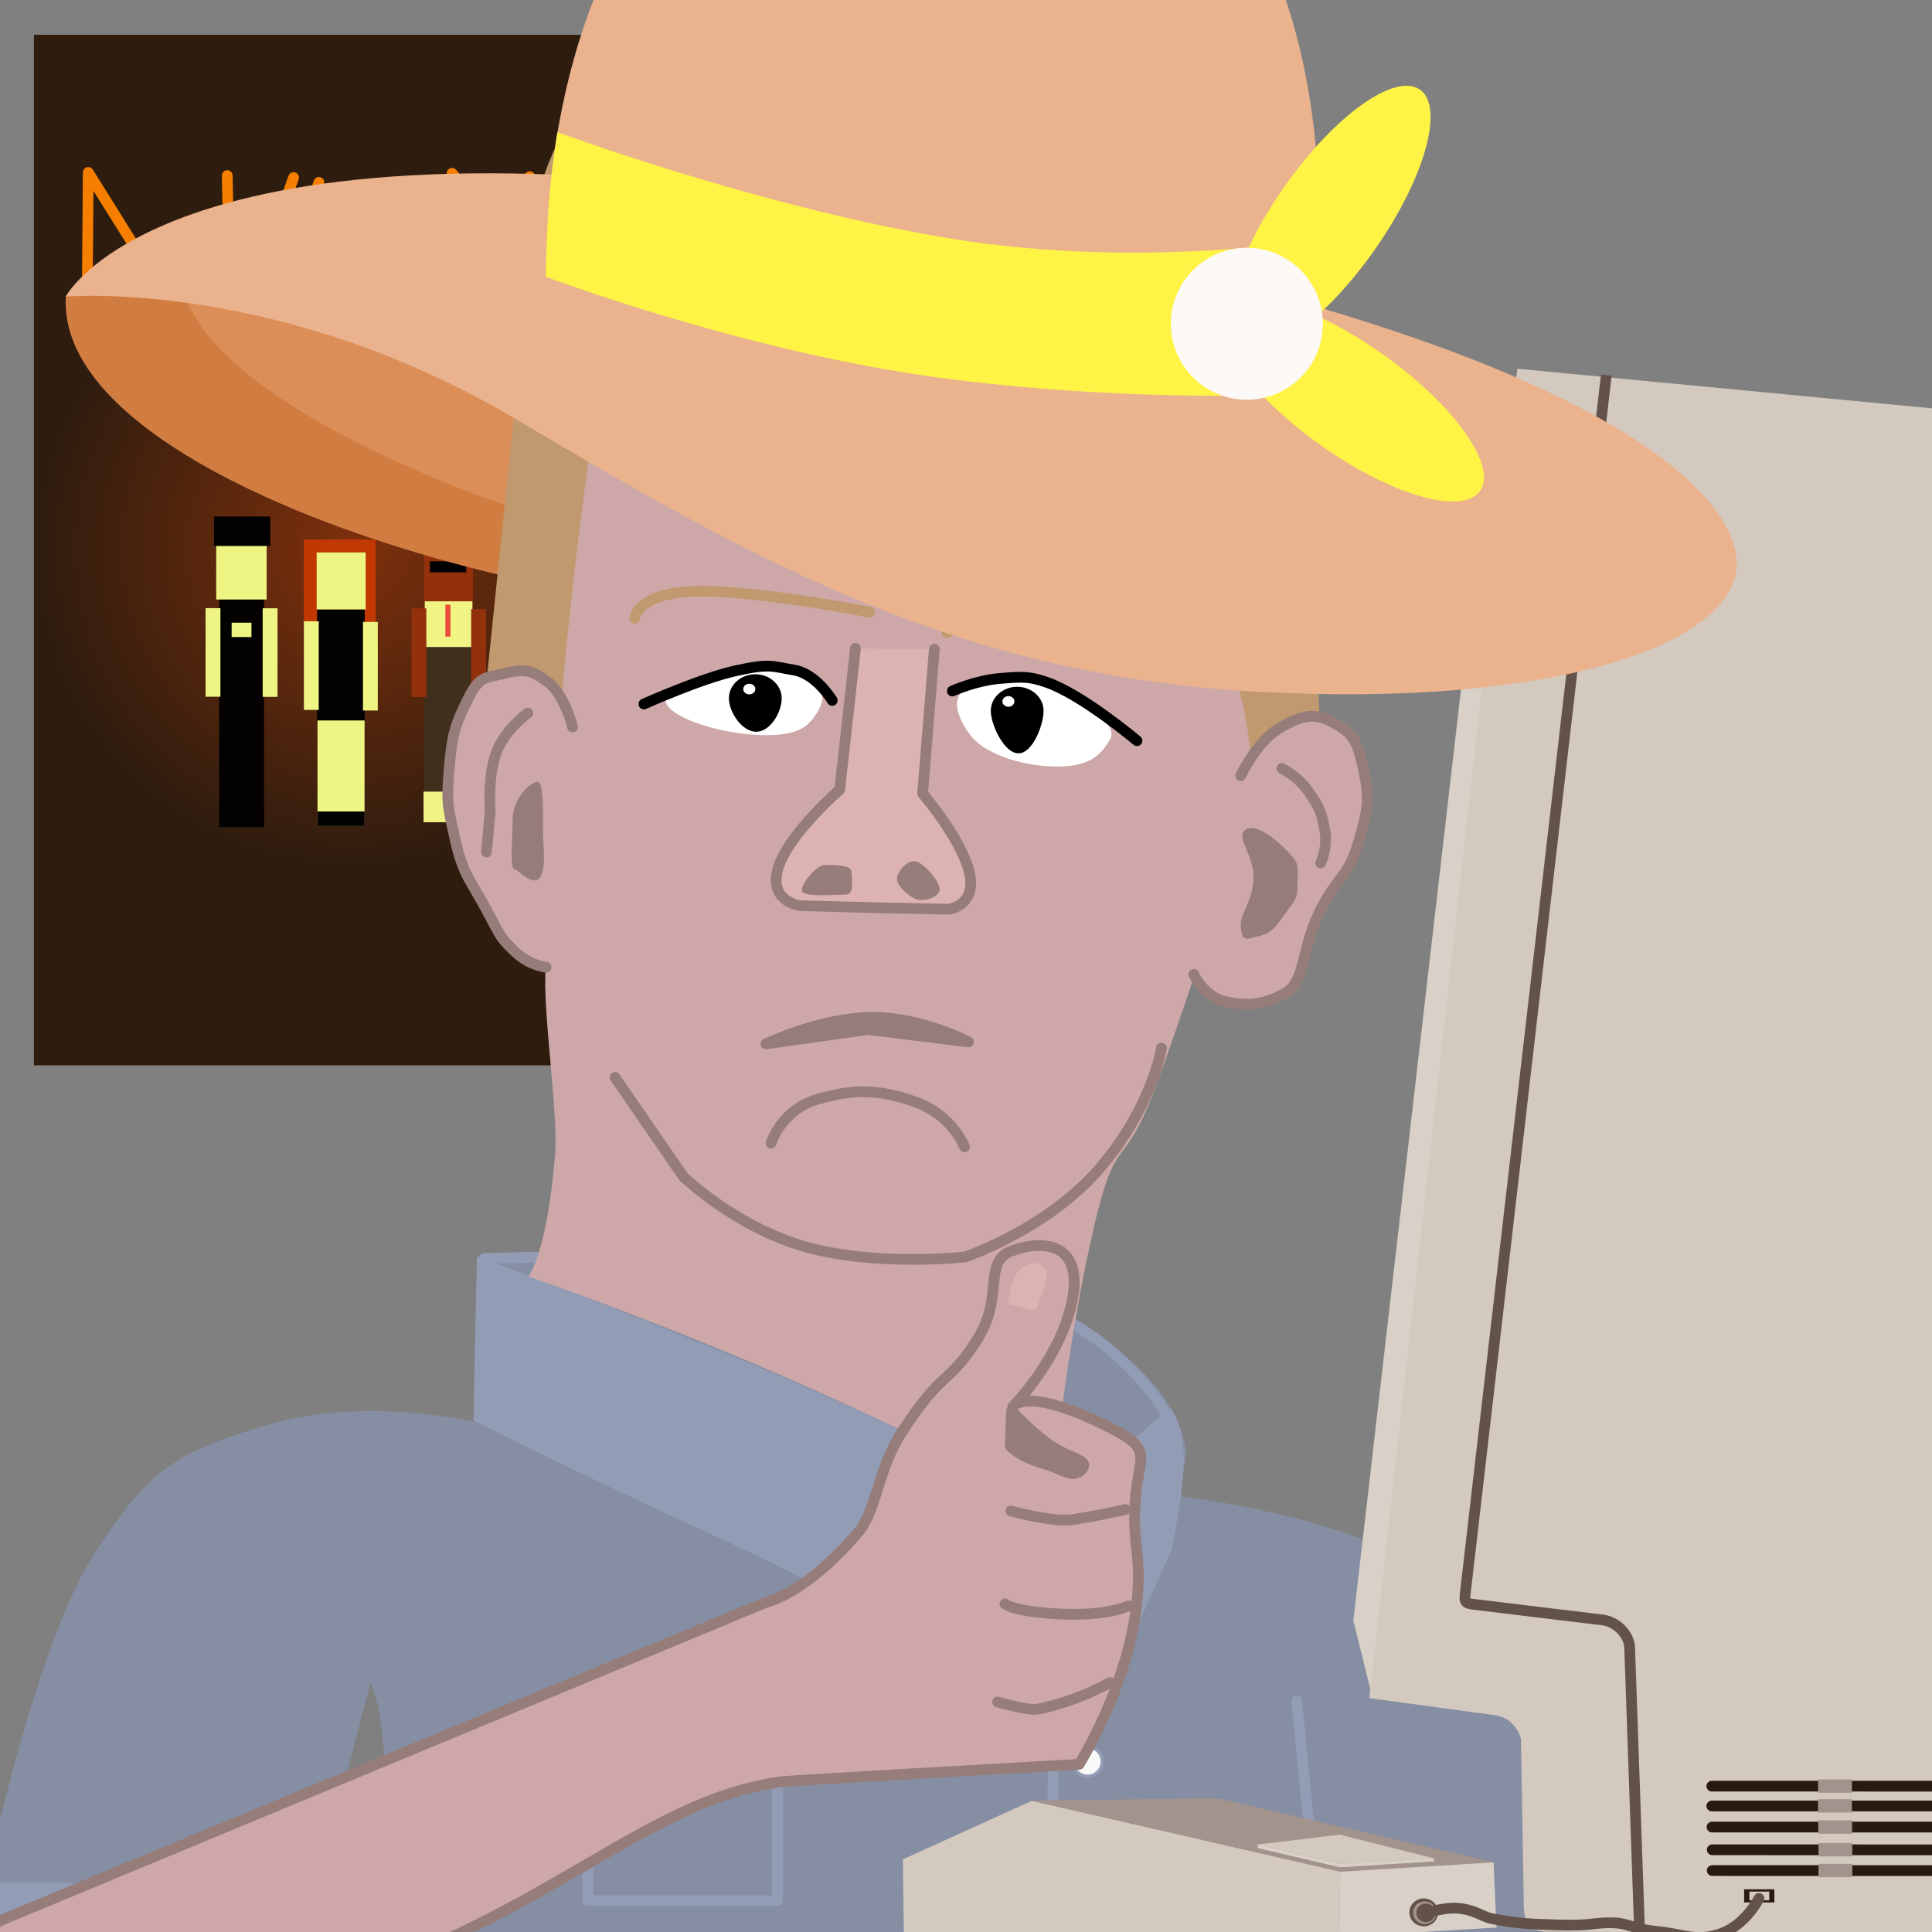 <?xml version="1.0" encoding="UTF-8" standalone="no"?>
<!DOCTYPE svg PUBLIC "-//W3C//DTD SVG 1.1//EN" "http://www.w3.org/Graphics/SVG/1.1/DTD/svg11.dtd">
<!-- Created with Vectornator (http://vectornator.io/) -->
<svg height="100%" stroke-miterlimit="10" style="fill-rule:nonzero;clip-rule:evenodd;stroke-linecap:round;stroke-linejoin:round;" version="1.1" viewBox="0 0 180 180" width="100%" xml:space="preserve" xmlns="http://www.w3.org/2000/svg" xmlns:xlink="http://www.w3.org/1999/xlink">
<rect x="0" y="0" width="180" height="180" fill="#808080" stroke="none"/>
<defs>
<radialGradient cx="30.363" cy="50.333" gradientTransform="matrix(1.267 0 0 1.267 -5.68 -12.54)" gradientUnits="userSpaceOnUse" id="RadialGradient" r="23.387">
<stop offset="0" stop-color="#7e300c"/>
<stop offset="1" stop-color="#2e1c0e"/>
</radialGradient>
</defs>
<g id="Poster">
<path d="M3.161 3.243L62.441 3.243L62.441 99.257L3.161 99.257L3.161 3.243Z" fill="url(#RadialGradient)" fill-rule="evenodd" opacity="1" stroke="none"/>
<path d="M8.144 25.716L8.221 16.064L14.19 25.614" fill="none" opacity="1" stroke="#f77f00" stroke-linecap="round" stroke-linejoin="round" stroke-width="1"/>
<path d="M21.171 16.356L21.37 25.729L21.328 20.889L25.855 20.754L27.353 16.545" fill="none" opacity="1" stroke="#f77f00" stroke-linecap="round" stroke-linejoin="round" stroke-width="1"/>
<path d="M29.713 16.993L26.828 25.511L33.505 25.547L30.716 21.914L35.756 22.033" fill="none" opacity="1" stroke="#f77f00" stroke-linecap="round" stroke-linejoin="round" stroke-width="1"/>
<path d="M42.118 16.147L49.383 24.77L49.355 16.457L41.288 24.518" fill="none" opacity="1" stroke="#f77f00" stroke-linecap="round" stroke-linejoin="round" stroke-width="1"/>
<path d="M52.162 17.387L59.253 17.452L54.512 22.34L58.809 25.061" fill="none" opacity="1" stroke="#f77f00" stroke-linecap="round" stroke-linejoin="round" stroke-width="1"/>
<path d="M20.42 55.612L24.602 55.612L24.602 77.061L20.42 77.061L20.42 55.612Z" fill="#030101" fill-rule="evenodd" opacity="1" stroke="none"/>
<path d="M20.144 50.455L24.844 50.455L24.844 55.856L20.144 55.856L20.144 50.455Z" fill="#eef583" fill-rule="evenodd" opacity="1" stroke="none"/>
<path d="M19.936 48.12L25.176 48.12L25.176 50.866L19.936 50.866L19.936 48.12Z" fill="#030101" fill-rule="evenodd" opacity="1" stroke="none"/>
<path d="M19.153 56.659L20.537 56.659L20.537 64.913L19.153 64.913L19.153 56.659Z" fill="#eef583" fill-rule="evenodd" opacity="1" stroke="none"/>
<path d="M24.473 56.671L25.856 56.671L25.856 64.925L24.473 64.925L24.473 56.671Z" fill="#eef583" fill-rule="evenodd" opacity="1" stroke="none"/>
<path d="M28.314 50.267L34.996 50.267L34.996 59.065L28.314 59.065L28.314 50.267Z" fill="#c13803" fill-rule="evenodd" opacity="1" stroke="none"/>
<path d="M29.537 56.775L33.981 56.775L33.981 67.205L29.537 67.205L29.537 56.775Z" fill="#030101" fill-rule="evenodd" opacity="1" stroke="none"/>
<path d="M29.582 67.123L33.966 67.123L33.966 76.927L29.582 76.927L29.582 67.123Z" fill="#eef583" fill-rule="evenodd" opacity="1" stroke="none"/>
<path d="M29.502 51.47L34.069 51.47L34.069 56.776L29.502 56.776L29.502 51.47Z" fill="#eef583" fill-rule="evenodd" opacity="1" stroke="none"/>
<path d="M33.816 57.942L35.199 57.942L35.199 66.196L33.816 66.196L33.816 57.942Z" fill="#eef583" fill-rule="evenodd" opacity="1" stroke="none"/>
<path d="M28.313 57.886L29.696 57.886L29.696 66.14L28.313 66.14L28.313 57.886Z" fill="#eef583" fill-rule="evenodd" opacity="1" stroke="none"/>
<path d="M29.581 75.606L33.972 75.606L33.972 76.951L29.581 76.951L29.581 75.606Z" fill="#030101" fill-rule="evenodd" opacity="1" stroke="none"/>
<path d="M39.541 60.222L43.986 60.222L43.986 73.755L39.541 73.755L39.541 60.222Z" fill="#402f1d" fill-rule="evenodd" opacity="1" stroke="none"/>
<path d="M39.461 73.754L43.989 73.754L43.989 76.606L39.461 76.606L39.461 73.754Z" fill="#f1f386" fill-rule="evenodd" opacity="1" stroke="none"/>
<path d="M39.574 55.813L44.018 55.813L44.018 60.282L39.574 60.282L39.574 55.813Z" fill="#f0f484" fill-rule="evenodd" opacity="1" stroke="none"/>
<path d="M39.503 49.325L44.064 49.325L44.064 56.023L39.503 56.023L39.503 49.325Z" fill="#93310c" fill-rule="evenodd" opacity="1" stroke="none"/>
<path d="M38.338 56.682L39.721 56.682L39.721 64.936L38.338 64.936L38.338 56.682Z" fill="#93310c" fill-rule="evenodd" opacity="1" stroke="none"/>
<path d="M43.899 56.743L45.283 56.743L45.283 64.997L43.899 64.997L43.899 56.743Z" fill="#93310c" fill-rule="evenodd" opacity="1" stroke="none"/>
<path d="M37.507 48.163L40.667 48.122L40.615 45.022L45.66 45.024L45.65 51.097L37.494 51.093L37.507 48.163Z" fill="#000000" fill-rule="evenodd" opacity="1" stroke="none"/>
<path d="M21.581 58.015L23.429 58.015L23.429 59.354L21.581 59.354L21.581 58.015Z" fill="#eef583" fill-rule="evenodd" opacity="1" stroke="none"/>
<path d="M40.056 52.298L43.436 52.298L43.436 53.321L40.056 53.321L40.056 52.298Z" fill="#000000" fill-rule="evenodd" opacity="1" stroke="none"/>
<path d="M41.495 56.339L41.967 56.339L41.967 59.314L41.495 59.314L41.495 56.339Z" fill="#eb493a" fill-rule="evenodd" opacity="1" stroke="none"/>
</g>
<clipPath id="ArtboardFrame">
<rect height="180" width="180" x="0" y="0"/>
</clipPath>
<g clip-path="url(#ArtboardFrame)" id="Shirt">
<path d="M44.038 132.446C44.038 132.446 34.03 130.087 25.1 132.707C16.17 135.326 13.899 136.913 8.802 144.756C2.828 153.947-2.137 178.956-2.137 178.956L28.573 179.512L34.51 156.762C34.51 156.762 35.486 158.233 35.838 164.241C36.19 170.248 35.918 180.793 35.918 180.793L145.839 179.943C145.839 179.943 146.919 168.116 143.528 159.543C140.137 150.971 139.503 150.446 131.98 145.813C124.457 141.181 110.628 139.493 110.628 139.493L44.038 132.446Z" fill="#868ea3" fill-rule="evenodd" opacity="1" stroke="none"/>
<path d="M44.696 117.153C44.696 117.153 65.512 116.526 79.946 118.455C94.379 120.383 94.782 120.635 102.43 124.867C110.078 129.1 110.536 135.385 110.536 135.385L109.053 144.6L44.696 117.153Z" fill="#868ea3" fill-rule="evenodd" opacity="1" stroke="none"/>
<path d="M44.432 117.061C44.432 117.061 59.642 122.615 73.03 128.366C86.419 134.116 97.987 140.064 97.987 140.064L92.285 156.717C92.285 156.717 80.055 149.254 66.987 143.28C53.919 137.307 44.106 132.341 44.106 132.341L44.432 117.061Z" fill="#929cb5" fill-rule="evenodd" opacity="1" stroke="none"/>
<path d="M109.045 131.181L98.727 139.924L104.374 155.046L109.128 144.444C109.128 144.444 110.308 139.173 110.287 135.858C110.266 132.542 109.045 131.181 109.045 131.181Z" fill="#929cb5" fill-rule="evenodd" opacity="1" stroke="none"/>
<path d="M108.56 131.569C108.56 131.569 103.707 123.223 94.263 121.159C84.818 119.095 78.493 118.746 66.13 117.757C53.766 116.767 45.108 117.272 45.108 117.272" fill="none" opacity="1" stroke="#929cb5" stroke-linecap="round" stroke-linejoin="round" stroke-width="1"/>
<path d="M98.388 140.562L97.95 180.297" fill="none" opacity="1" stroke="#929cb5" stroke-linecap="round" stroke-linejoin="round" stroke-width="1"/>
<path d="M-1.954 175.337L30.057 175.724L29.024 179.736L-2.282 178.92L-1.954 175.337Z" fill="#929cb5" fill-rule="evenodd" opacity="1" stroke="none"/>
<path d="M120.819 158.48L122.942 180.356" fill="none" opacity="1" stroke="#929cb5" stroke-linecap="round" stroke-linejoin="round" stroke-width="1"/>
<path d="M99.853 153.458C99.853 152.702 100.467 152.089 101.223 152.089C101.979 152.089 102.593 152.702 102.593 153.458C102.593 154.214 101.979 154.828 101.223 154.828C100.467 154.828 99.853 154.214 99.853 153.458Z" fill="#f9f9f9" fill-rule="evenodd" opacity="1" stroke="#929cb5" stroke-linecap="round" stroke-linejoin="round" stroke-width="0.3"/>
<path d="M99.957 164.118C99.957 163.362 100.57 162.749 101.326 162.749C102.083 162.749 102.696 163.362 102.696 164.118C102.696 164.875 102.083 165.488 101.326 165.488C100.57 165.488 99.957 164.875 99.957 164.118Z" fill="#f9f9f9" fill-rule="evenodd" opacity="1" stroke="#929cb5" stroke-linecap="round" stroke-linejoin="round" stroke-width="0.3"/>
<path d="M99.884 175.672C99.884 174.916 100.497 174.303 101.254 174.303C102.01 174.303 102.623 174.916 102.623 175.672C102.623 176.429 102.01 177.042 101.254 177.042C100.497 177.042 99.884 176.429 99.884 175.672Z" fill="#f9f9f9" fill-rule="evenodd" opacity="1" stroke="#929cb5" stroke-linecap="round" stroke-linejoin="round" stroke-width="0.3"/>
<path d="M88.707 151.346C88.707 150.59 89.365 149.977 90.178 149.977C90.99 149.977 91.649 150.59 91.649 151.346C91.649 152.102 90.99 152.716 90.178 152.716C89.365 152.716 88.707 152.102 88.707 151.346Z" fill="#f9f9f9" fill-rule="evenodd" opacity="1" stroke="#929cb5" stroke-linecap="round" stroke-linejoin="round" stroke-width="0.3"/>
<path d="M104.436 148.484C104.436 147.728 104.821 147.115 105.297 147.115C105.772 147.115 106.158 147.728 106.158 148.484C106.158 149.241 105.772 149.854 105.297 149.854C104.821 149.854 104.436 149.241 104.436 148.484Z" fill="#f9f9f9" fill-rule="evenodd" opacity="1" stroke="#929cb5" stroke-linecap="round" stroke-linejoin="round" stroke-width="0.3"/>
<path d="M54.771 160.076L72.445 160.076L72.445 177.078L54.771 177.078L54.771 160.076Z" fill="#868ea3" fill-rule="evenodd" opacity="1" stroke="#929cb5" stroke-linecap="round" stroke-linejoin="round" stroke-width="1"/>
<path d="M54.759 160.007L63.752 167.2L72.391 160.171L54.759 160.007Z" fill="#868ea3" fill-rule="evenodd" opacity="1" stroke="#929cb5" stroke-linecap="round" stroke-linejoin="round" stroke-width="1"/>
</g>
<g id="Hat-back">
<path d="M6.137 27.625C5.035 45.751 57.746 59.636 80.722 56.878C103.698 54.119 57.747 29.46 57.747 29.46C57.747 29.46 14.255 22.023 6.137 27.625Z" fill="#d17d41" fill-rule="nonzero" opacity="1" stroke="none"/>
<path d="M17.42 28.049C22.948 41.47 63.753 54.628 83.64 54.628C103.528 54.628 59.905 28.783 59.905 28.783C59.905 28.783 11.891 14.627 17.42 28.049Z" fill="#db8e57" fill-rule="nonzero" opacity="1" stroke="none"/>
</g>
<g id="Calque-2">
<path d="M49.867 19.452C49.867 19.452 51.2 12.054 55.111 9.453C59.023 6.851 64.1 6.705 64.1 6.705L106.942 9.776C106.942 9.776 113.63 9.343 117.885 13.897C121.51 17.776 120.947 24.168 120.947 24.168L123.176 71.956L45.252 64.221L49.867 19.452Z" fill="#c0996e" fill-rule="evenodd" opacity="1" stroke="none"/>
<path d="M57.59 33.946C59.252 32.823 62.259 32.964 62.259 32.964L106.987 32.274C106.987 32.274 109.641 32.813 111.263 34.131C112.885 35.449 113.5 37.529 113.5 37.529C113.5 37.529 113.532 57.274 114.365 60.151C115.233 63.151 116.108 66.232 116.567 70.524C117.025 74.816 115.373 78.2 115.373 78.2C115.373 78.2 111.306 91.325 107.847 100.775C104.389 110.225 104.073 104.375 101.54 116.001C99.006 127.627 97.95 140.094 97.95 140.094C97.95 140.094 84.687 133.31 72.507 128.019C60.328 122.728 49.231 118.929 49.231 118.929C49.231 118.929 50.915 116.946 51.708 107.736C52.06 103.655 50.515 94.332 50.841 89.983C51.905 75.82 51.349 75.88 52.541 62.748C53.733 49.616 55.61 37.454 55.61 37.454C55.61 37.454 55.928 35.068 57.59 33.946Z" fill="#cea8a8" fill-rule="evenodd" opacity="1" stroke="none"/>
<path d="M53.343 67.73C53.343 67.73 52.618 64.711 51.026 63.527C49.434 62.342 48.807 62.323 46.933 62.758C45.059 63.193 44.647 62.988 43.529 65.267C42.411 67.546 42.118 68.409 41.843 71.675C41.569 74.942 41.726 75.167 42.432 78.333C43.139 81.498 43.949 82.193 45.33 84.77C46.711 87.348 46.569 87.308 47.956 88.644C49.343 89.98 50.878 90.115 50.878 90.115" fill="#cea8a8" fill-rule="evenodd" opacity="1" stroke="#967d79" stroke-linecap="round" stroke-linejoin="round" stroke-width="1"/>
<path d="M47.756 76.437C47.756 74.248 49.519 72.836 50.083 72.836C50.647 72.836 50.588 75.279 50.588 77.468C50.588 78.72 50.94 80.875 50.295 81.763C49.65 82.651 48.249 81.021 48.008 81.021C47.444 81.021 47.756 78.626 47.756 76.437Z" fill="#967d79" fill-rule="evenodd" opacity="1" stroke="none"/>
<path d="M49.182 66.433C49.182 66.433 47.018 67.956 46.218 70.173C45.419 72.39 45.666 75.591 45.666 75.591L45.32 79.385" fill="none" opacity="1" stroke="#967d79" stroke-linecap="round" stroke-linejoin="round" stroke-width="1"/>
<path d="M115.596 72.276C115.596 72.276 117.067 69.097 119.194 67.845C121.322 66.593 122.487 66.393 124.105 67.268C125.723 68.144 126.372 68.603 126.979 71.427C127.586 74.251 127.551 75.168 126.534 78.565C125.517 81.962 124.616 81.519 122.912 85.013C121.208 88.507 121.621 91.498 119.718 92.54C117.815 93.583 116.406 93.785 114.284 93.345C112.162 92.905 111.23 90.78 111.23 90.78" fill="#cea8a8" fill-rule="evenodd" opacity="1" stroke="#967d79" stroke-linecap="round" stroke-linejoin="round" stroke-width="1"/>
<path d="M115.995 77.335C115.087 78.017 116.982 79.866 116.782 82.077C116.582 84.288 115.473 85.079 115.611 86.456C115.749 87.833 116.134 87.465 117.327 87.206C118.52 86.947 118.928 86.241 119.851 84.972C120.774 83.703 120.901 83.697 120.892 82.234C120.883 80.771 121.19 80.583 119.933 79.29C118.675 77.996 116.903 76.653 115.995 77.335Z" fill="#967d79" fill-rule="evenodd" opacity="1" stroke="none"/>
<path d="M119.43 71.599C119.43 71.599 120.909 72.293 121.909 73.742C122.91 75.191 123.149 75.73 123.432 77.394C123.716 79.058 123.043 80.397 123.043 80.397" fill="none" opacity="1" stroke="#967d79" stroke-linecap="round" stroke-linejoin="round" stroke-width="1"/>
<path d="M59.127 57.618C59.127 57.618 59.336 55.236 64.805 55.089C70.274 54.941 81.004 57.028 81.004 57.028" fill="none" opacity="1" stroke="#c0996e" stroke-linecap="round" stroke-linejoin="round" stroke-width="1"/>
<path d="M88.231 58.949C88.231 58.949 91.001 57.153 95.737 57.509C100.474 57.866 107.179 60.375 107.179 60.375" fill="none" opacity="1" stroke="#c0996e" stroke-linecap="round" stroke-linejoin="round" stroke-width="1"/>
<path d="M62.28 65.852C63.351 67.158 67.398 68.375 70.875 68.484C74.352 68.594 75.328 67.708 76.186 66.289C77.045 64.87 76.708 63.565 74.309 62.807C71.91 62.05 69.598 62.499 66.591 63.26C63.584 64.021 61.209 64.546 62.28 65.852Z" fill="#ffffff" fill-rule="evenodd" opacity="1" stroke="none"/>
<path d="M90.559 68.68C91.63 69.986 94.613 71.302 98.09 71.411C101.566 71.52 102.564 70.308 103.423 68.888C104.281 67.469 100.618 64.902 98.219 64.145C95.82 63.388 93.909 63.025 90.901 63.786C87.894 64.548 89.488 67.374 90.559 68.68Z" fill="#ffffff" fill-rule="evenodd" opacity="1" stroke="none"/>
<path d="M67.91 65.061C67.91 63.823 69.011 62.819 70.37 62.819C71.728 62.819 72.83 63.823 72.83 65.061C72.83 66.3 71.809 68.173 70.45 68.173C69.091 68.173 67.91 66.3 67.91 65.061Z" fill="#000000" fill-rule="evenodd" opacity="1" stroke="none"/>
<path d="M92.309 66.23C92.309 64.991 93.411 63.987 94.769 63.987C96.128 63.987 97.229 64.991 97.229 66.23C97.229 67.468 96.246 70.185 94.887 70.185C93.528 70.185 92.309 67.468 92.309 66.23Z" fill="#000000" fill-rule="evenodd" opacity="1" stroke="none"/>
<path d="M93.39 65.35C93.39 65.077 93.642 64.855 93.953 64.855C94.263 64.855 94.515 65.077 94.515 65.35C94.515 65.624 94.263 65.846 93.953 65.846C93.642 65.846 93.39 65.624 93.39 65.35Z" fill="#ffffff" fill-rule="evenodd" opacity="1" stroke="none"/>
<path d="M69.248 64.199C69.248 63.925 69.5 63.704 69.81 63.704C70.121 63.704 70.373 63.925 70.373 64.199C70.373 64.472 70.121 64.694 69.81 64.694C69.5 64.694 69.248 64.472 69.248 64.199Z" fill="#ffffff" fill-rule="evenodd" opacity="1" stroke="none"/>
<path d="M59.993 65.59C59.993 65.59 65.281 63.219 68.495 62.505C71.71 61.791 71.855 62.072 73.96 62.422C76.066 62.771 77.537 65.256 77.537 65.256" fill="none" opacity="1" stroke="#000000" stroke-linecap="round" stroke-linejoin="round" stroke-width="1"/>
<path d="M88.728 64.378C88.728 64.378 90.859 63.417 93.072 63.22C95.284 63.023 95.953 63.016 97.578 63.59C100.901 64.764 105.93 69.008 105.93 69.008" fill="none" opacity="1" stroke="#000000" stroke-linecap="round" stroke-linejoin="round" stroke-width="1"/>
<path d="M79.699 60.413L78.232 73.574C78.232 73.574 73.478 77.698 72.507 80.833C71.536 83.968 74.497 84.376 74.497 84.376L80.814 84.551L88.39 84.71C88.39 84.71 91.039 84.39 90.312 81.277C89.585 78.163 85.958 73.93 85.958 73.93L87.049 60.486" fill="#dcb2b2" fill-rule="evenodd" opacity="1" stroke="#967d79" stroke-linecap="round" stroke-linejoin="round" stroke-width="1"/>
<path d="M74.689 82.96C74.689 82.286 76.061 80.586 76.851 80.586C77.641 80.586 79.338 80.558 79.338 81.232C79.338 81.905 79.629 83.345 78.84 83.345C78.05 83.345 74.689 83.633 74.689 82.96Z" fill="#967d79" fill-rule="evenodd" opacity="1" stroke="none"/>
<path d="M83.569 81.916C83.569 81.242 84.398 80.231 85.188 80.231C85.977 80.231 87.552 82.145 87.552 82.819C87.552 83.493 86.562 83.862 85.772 83.862C84.982 83.862 83.569 82.59 83.569 81.916Z" fill="#967d79" fill-rule="evenodd" opacity="1" stroke="none"/>
<path d="M71.359 97.257C71.359 97.257 76.428 94.832 81.145 94.786C85.862 94.74 90.227 97.073 90.227 97.073L80.885 95.921L71.359 97.257Z" fill="#967d79" fill-rule="evenodd" opacity="1" stroke="#967d79" stroke-linecap="round" stroke-linejoin="round" stroke-width="1"/>
<path d="M71.836 106.507C71.836 106.507 72.796 103.38 76.156 102.42C79.517 101.46 81.791 101.429 85.277 102.666C88.763 103.903 89.862 106.848 89.862 106.848" fill="none" opacity="1" stroke="#967d79" stroke-linecap="round" stroke-linejoin="round" stroke-width="1"/>
<path d="M57.301 100.38L63.662 109.62C63.662 109.62 68.459 114.282 75.023 116.155C81.588 118.027 89.921 117.11 89.921 117.11C89.921 117.11 97.647 114.503 102.518 108.779C107.388 103.056 108.213 97.64 108.213 97.64" fill="none" opacity="1" stroke="#967d79" stroke-linecap="round" stroke-linejoin="round" stroke-width="1"/>
</g>
<g clip-path="url(#ArtboardFrame)" id="Calque-1">
<path d="M3.054 189.57C-2.391 187.926-0.401 179.118-0.401 179.118L71.377 149.283C71.377 149.283 74.961 148.591 79.922 142.806C81.698 140.736 81.766 136.891 84.023 133.424C87.905 127.461 88.249 129.141 90.959 124.939C93.669 120.737 91.484 117.591 94.256 116.552C97.236 115.435 100.973 115.806 99.891 121.193C98.81 126.58 94.353 131.067 94.353 131.067C94.353 131.067 95.39 129.213 102.217 132.428C109.274 135.752 104.733 135.021 105.913 144.514C107.092 154.006 100.539 164.378 100.539 164.378C100.539 164.378 73.79 165.871 72.877 165.992C59.39 167.773 50.529 179.593 26.719 186.129C15.834 189.117 8.5 191.213 3.054 189.57Z" fill="#cea8a8" fill-rule="evenodd" opacity="1" stroke="#967d79" stroke-linecap="round" stroke-linejoin="round" stroke-width="1"/>
<path d="M94.185 140.775C94.185 140.775 98.129 141.861 99.951 141.578C100.824 141.442 101.632 141.299 102.329 141.166C103.841 140.877 104.832 140.638 104.832 140.638" fill="none" opacity="1" stroke="#967d79" stroke-linecap="round" stroke-linejoin="round" stroke-width="1"/>
<path d="M93.628 149.421C93.628 149.421 94.301 150.159 98.787 150.373C103.272 150.587 105.134 149.613 105.134 149.613" fill="none" opacity="1" stroke="#967d79" stroke-linecap="round" stroke-linejoin="round" stroke-width="1"/>
<path d="M92.95 158.57C92.95 158.57 95.804 159.404 96.685 159.235C100.336 158.533 103.414 156.758 103.414 156.758" fill="none" opacity="1" stroke="#967d79" stroke-linecap="round" stroke-linejoin="round" stroke-width="1"/>
<path d="M94.25 131.443C94.25 131.443 95.753 133.128 97.636 134.518C99.519 135.909 101.664 135.993 100.778 136.904C99.892 137.814 99.29 136.945 97.13 136.324C94.969 135.702 94.12 134.728 94.12 134.728L94.25 131.443Z" fill="#967d79" fill-rule="evenodd" opacity="1" stroke="#967d79" stroke-linecap="round" stroke-linejoin="round" stroke-width="1"/>
<path d="M95.035 118.264C95.915 117.493 96.963 117.434 97.418 118.392C97.872 119.35 96.418 122.116 96.418 122.116L93.897 121.48C93.897 121.48 94.155 119.036 95.035 118.264Z" fill="#dcb2b2" fill-rule="evenodd" opacity="1" stroke="none"/>
</g>
<g clip-path="url(#ArtboardFrame)" id="Computer">
<path d="M141.678 34.366L127.885 158.233L126.089 150.982L138.985 39.416L141.678 34.366Z" fill="#d9d1c7" fill-rule="evenodd" opacity="1" stroke="none"/>
<path d="M185.626 38.584L141.369 34.352L127.576 158.209L139.322 159.808C139.81 159.897 140.405 160.104 140.831 160.529C141.37 161.065 141.711 161.716 141.709 162.21L141.971 177.737C141.971 177.737 141.98 178.802 142.448 179.359C142.915 179.915 143.841 179.964 143.841 179.964L156.124 180.032C156.135 181.663 155.985 181.66 157.947 181.699L162.592 181.707C164.435 181.663 164.464 181.694 164.471 180.038L185.736 180.082L185.626 38.584Z" fill="#d3c9bf" fill-rule="evenodd" opacity="1" stroke="none"/>
<path d="M149.6 35.432L136.522 148.404C136.41 149.313 136.458 149.392 137.632 149.514L149.362 150.934C150.615 151.114 151.708 152.218 151.829 153.405L152.734 179.398" fill="none" opacity="1" stroke="#63524a" stroke-linecap="square" stroke-linejoin="round" stroke-width="1"/>
<path d="M159.489 166.41L186.32 166.415" fill="none" opacity="1" stroke="#281a0e" stroke-linecap="round" stroke-linejoin="round" stroke-width="1"/>
<path d="M182.664 165.794L185.813 165.794L185.813 167.034L182.664 167.034L182.664 165.794Z" fill="#a2938c" fill-rule="evenodd" opacity="1" stroke="none"/>
<path d="M169.39 165.786L172.539 165.786L172.539 167.03L169.39 167.03L169.39 165.786Z" fill="#a2938c" fill-rule="evenodd" opacity="1" stroke="none"/>
<path d="M159.485 168.256L186.316 168.262" fill="none" opacity="1" stroke="#281a0e" stroke-linecap="round" stroke-linejoin="round" stroke-width="1"/>
<path d="M182.66 167.645L185.809 167.645L185.809 168.881L182.66 168.881L182.66 167.645Z" fill="#a2938c" fill-rule="evenodd" opacity="1" stroke="none"/>
<path d="M169.385 167.633L172.535 167.633L172.535 168.877L169.385 168.877L169.385 167.633Z" fill="#a2938c" fill-rule="evenodd" opacity="1" stroke="none"/>
<path d="M159.505 170.221L186.336 170.227" fill="none" opacity="1" stroke="#281a0e" stroke-linecap="round" stroke-linejoin="round" stroke-width="1"/>
<path d="M182.68 169.604L185.829 169.604L185.829 170.846L182.68 170.846L182.68 169.604Z" fill="#a2938c" fill-rule="evenodd" opacity="1" stroke="none"/>
<path d="M169.406 169.597L172.555 169.597L172.555 170.841L169.406 170.841L169.406 169.597Z" fill="#a2938c" fill-rule="evenodd" opacity="1" stroke="none"/>
<path d="M159.527 172.34L186.357 172.345" fill="none" opacity="1" stroke="#281a0e" stroke-linecap="round" stroke-linejoin="round" stroke-width="1"/>
<path d="M182.702 171.724L185.851 171.724L185.851 172.965L182.702 172.965L182.702 171.724Z" fill="#a2938c" fill-rule="evenodd" opacity="1" stroke="none"/>
<path d="M169.427 171.716L172.576 171.716L172.576 172.96L169.427 172.96L169.427 171.716Z" fill="#a2938c" fill-rule="evenodd" opacity="1" stroke="none"/>
<path d="M159.525 174.275L186.356 174.28" fill="none" opacity="1" stroke="#281a0e" stroke-linecap="round" stroke-linejoin="round" stroke-width="1"/>
<path d="M182.7 173.664L185.849 173.664L185.849 174.899L182.7 174.899L182.7 173.664Z" fill="#a2938c" fill-rule="evenodd" opacity="1" stroke="none"/>
<path d="M169.426 173.651L172.575 173.651L172.575 174.895L169.426 174.895L169.426 173.651Z" fill="#a2938c" fill-rule="evenodd" opacity="1" stroke="none"/>
</g>
<g clip-path="url(#ArtboardFrame)" id="Mouse">
<path d="M84.118 173.233L96.127 167.778L124.863 174.329L124.785 180.435L84.208 180.119L84.118 173.233Z" fill="#d3c9bf" fill-rule="evenodd" opacity="1" stroke="none"/>
<path d="M96.05 167.76L113.451 167.54L139.222 173.513L124.939 174.406L96.05 167.76Z" fill="#a2938c" fill-rule="evenodd" opacity="1" stroke="none"/>
<path d="M139.151 173.514L124.869 174.385L124.777 180.462L139.421 179.584L139.151 173.514Z" fill="#d9d1c7" fill-rule="evenodd" opacity="1" stroke="none"/>
<path d="M124.871 173.651L133.624 173.145L124.833 170.93L117.166 171.846L124.871 173.651Z" fill="#d3c9bf" fill-rule="evenodd" opacity="1" stroke="none"/>
<path d="M117.181 171.848L117.175 172.175L124.866 173.981L124.868 173.653L117.181 171.848Z" fill="#d9d1c7" fill-rule="evenodd" opacity="1" stroke="none"/>
<path d="M133.599 173.416L133.594 173.139L124.848 173.656L124.849 173.976L133.599 173.416Z" fill="#d9d1c7" fill-rule="evenodd" opacity="1" stroke="none"/>
<path d="M131.309 178.172C131.309 177.454 131.909 176.871 132.648 176.871C133.388 176.871 133.988 177.454 133.988 178.172C133.988 178.891 133.388 179.473 132.648 179.473C131.909 179.473 131.309 178.891 131.309 178.172Z" fill="#63524a" fill-rule="evenodd" opacity="1" stroke="none"/>
<path d="M131.655 178.201C131.655 177.619 132.14 177.148 132.739 177.148C133.338 177.148 133.823 177.619 133.823 178.201C133.823 178.782 133.338 179.254 132.739 179.254C132.14 179.254 131.655 178.782 131.655 178.201Z" fill="#a2938c" fill-rule="evenodd" opacity="1" stroke="none"/>
<path d="M131.95 178.211C131.95 177.732 132.35 177.344 132.843 177.344C133.336 177.344 133.736 177.732 133.736 178.211C133.736 178.69 133.336 179.078 132.843 179.078C132.35 179.078 131.95 178.69 131.95 178.211Z" fill="#63524a" fill-rule="evenodd" opacity="1" stroke="none"/>
<path d="M162.494 176.021L165.312 176.021L165.312 177.242L162.494 177.242L162.494 176.021Z" fill="#281a0e" fill-rule="evenodd" opacity="1" stroke="none"/>
<path d="M162.991 176.235L164.838 176.235L164.838 177.048L162.991 177.048L162.991 176.235Z" fill="#d3c9bf" fill-rule="evenodd" opacity="1" stroke="none"/>
<path d="M132.896 178.236C132.896 178.236 134.789 177.581 136.23 177.831C137.691 178.084 138.11 178.592 139.083 178.778C141.543 179.248 142.563 179.266 145.321 179.344C148.079 179.421 148.374 179.176 149.751 179.142C151.84 179.092 151.838 179.704 154.464 179.962C157.09 180.22 157.903 180.947 160.256 180.174C162.61 179.402 163.879 176.872 163.879 176.872" fill="none" opacity="1" stroke="#63524a" stroke-linecap="round" stroke-linejoin="round" stroke-width="1"/>
</g>
<g clip-path="url(#ArtboardFrame)" id="Hat-front">
<path d="M50.871 25.806C50.871 25.806 48.841-24.643 89.848-22.693C130.856-20.744 122.178 32.831 122.178 32.831" fill="#eab38d" fill-rule="nonzero" opacity="1" stroke="none"/>
<path d="M6.117 27.637C6.117 27.637 15.99 8.708 80.963 19.44C145.936 30.172 162.005 45.208 161.811 52.629C161.617 60.049 144.711 65.971 117.129 64.444C89.547 62.917 70.659 52.505 48.328 39.2C25.997 25.895 6.117 27.637 6.117 27.637Z" fill="#eab38d" fill-rule="nonzero" opacity="1" stroke="none"/>
<path d="M51.932 12.311C51.932 12.311 71.103 19.411 88.835 22.268C106.568 25.125 122.945 22.268 122.945 22.268C122.945 22.268 123.125 27.583 122.945 30.224C122.766 32.864 121.335 36.729 121.335 36.729C121.335 36.729 104.923 37.605 86.9 35.102C68.877 32.599 50.854 25.787 50.854 25.787C50.854 25.787 50.892 21.931 51.162 18.625C51.431 15.319 51.932 12.311 51.932 12.311Z" fill="#fff345" fill-rule="nonzero" opacity="1" stroke="none"/>
<path d="M115.432 32.334C113.113 30.704 115.007 24.014 119.663 17.39C124.319 10.767 129.973 6.719 132.292 8.35C134.611 9.98 132.717 16.67 128.061 23.294C123.405 29.917 117.75 33.964 115.432 32.334Z" fill="#fff345" fill-rule="nonzero" opacity="1" stroke="none"/>
<path d="M114.009 28.742C115.653 26.433 122.332 28.369 128.926 33.066C135.52 37.763 139.533 43.443 137.888 45.751C136.244 48.06 129.565 46.124 122.971 41.427C116.377 36.73 112.364 31.05 114.009 28.742Z" fill="#fff345" fill-rule="nonzero" opacity="1" stroke="none"/>
<path d="M109.084 30.166C109.084 26.256 112.254 23.086 116.165 23.086C120.075 23.086 123.245 26.256 123.245 30.166C123.245 34.077 120.075 37.246 116.165 37.246C112.254 37.246 109.084 34.077 109.084 30.166Z" fill="#fcf9f6" fill-rule="nonzero" opacity="1" stroke="none"/>
</g>
</svg>
